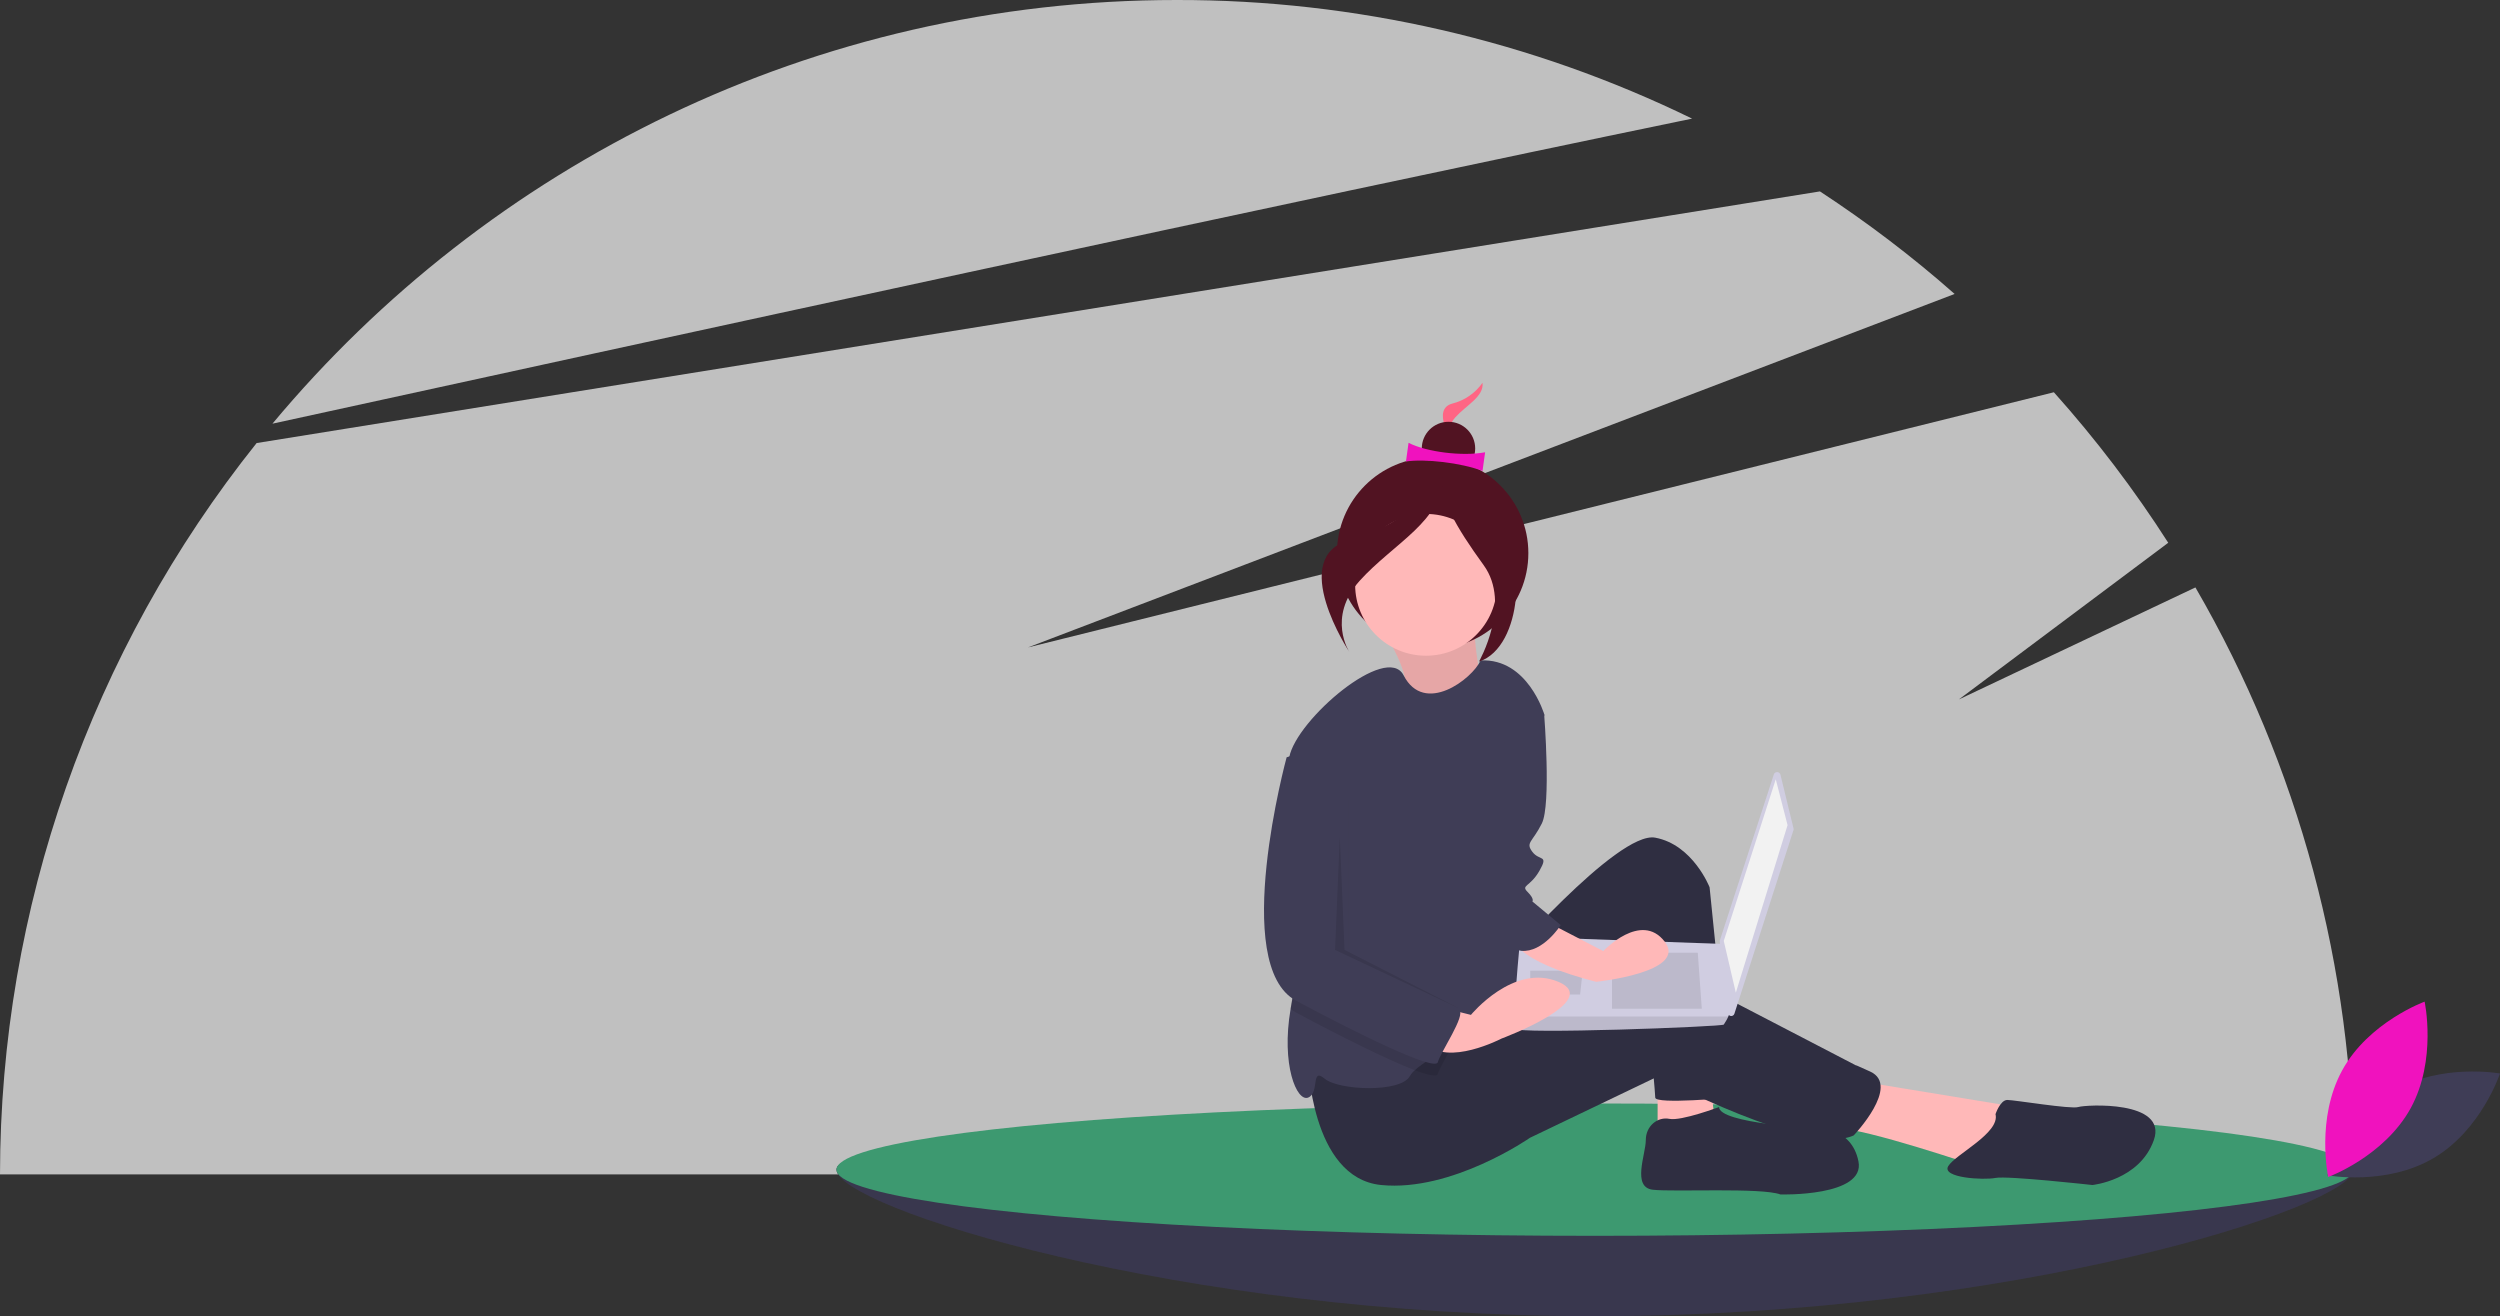 <?xml version="1.0" encoding="utf-8"?>
<!-- Generator: Adobe Illustrator 23.0.1, SVG Export Plug-In . SVG Version: 6.00 Build 0)  -->
<svg version="1.1" id="e8c09660-db65-4061-a2dc-920e909a0453"
	 xmlns="http://www.w3.org/2000/svg" xmlns:xlink="http://www.w3.org/1999/xlink" x="0px" y="0px" viewBox="0 0 1058 557"
	 style="enable-background:new 0 0 1058 557;" xml:space="preserve">
<rect x="0" y="0" width="1058" height="557" fill="#333333" stroke="none"/>
<style type="text/css">
	.st0{opacity:0.69;fill:#FFFFFF;}
	.st1{fill:#3F3D56;}
	.st2{opacity:0.1;enable-background:new    ;}
	.st3{fill:#3D9970;}
	.st4{fill:#FFB8B8;}
	.st5{fill:#511322;}
	.st6{fill:#2F2E41;}
	.st7{fill:#D0CDE1;}
	.st8{fill:#F2F2F2;}
	.st9{fill:#FF6584;}
	.st10{fill:#F012BE;}
</style>
<title>web_development</title>
<path class="st0" d="M929.1,248.6L829,296l88.6-66.3c-14.4-22.5-30.6-43.8-48.4-63.7L435,274l392.2-149.6
	c-17.9-15.8-37-30.3-57-43.4L108.6,187.5C38.4,275.4,0.1,384.5,0,497h996C995.9,409.8,972.9,324.1,929.1,248.6z"/>
<path class="st0" d="M716.1,50.2C648.2,17.1,573.6-0.1,498,0C344.2,0,206.6,69.8,115.3,179.3C271.7,145.1,544.1,85.7,716.1,50.2z"/>
<path class="st1" d="M996,495c0,15.5-143.7,62-321,62s-321-46.5-321-62s143.7,6,321,6S996,479.5,996,495z"/>
<path class="st2" d="M996,495c0,15.5-143.7,62-321,62s-321-46.5-321-62s143.7,6,321,6S996,479.5,996,495z"/>
<ellipse class="st3" cx="675" cy="495" rx="321" ry="28"/>
<path class="st4" d="M585.6,267.1c0,0,12.9,20.5,8.3,26s34.6,5.7,34.6,5.7s-5.9-29.8-4.2-36.6L585.6,267.1z"/>
<path class="st2" d="M585.6,267.1c0,0,12.9,20.5,8.3,26s34.6,5.7,34.6,5.7s-5.9-29.8-4.2-36.6L585.6,267.1z"/>
<circle class="st5" cx="606.3" cy="234.1" r="40.5"/>
<polygon class="st4" points="701.5,453.5 701.5,477.5 725.5,472.5 723.5,455.5 "/>
<path class="st4" d="M786.5,457.5l67,11l-17,25c0,0-47-16-59-16S786.5,457.5,786.5,457.5z"/>
<path class="st6" d="M634.5,409.5c0,0,50-58,66-55s23,21,23,21l9,89c0,0-32,3-32,0s-6-67-6-67s-47,104-72,35L634.5,409.5z"/>
<path class="st6" d="M553.5,448.5c0,0,1,50,31,53s63-20,63-20l54-25.9c0,0,64,33.9,83,24.9c0,0,20-21,7-27s-1,0-1,0l-77-40
	c0,0-15-4-41,7s-61,16-61,16L553.5,448.5z"/>
<circle class="st4" cx="603.5" cy="247.5" r="30"/>
<path class="st1" d="M646.5,331.5l-2,42c0,0,1,55-8,59c-4.5,2-13.7,6.1-22.1,10.5c-6.3,3.3-12.3,6.8-15.6,9.9
	c-0.9,0.7-1.6,1.6-2.2,2.6c-4,7-30,6-36,1s-2,6-7,8c-4.8,1.9-11.5-13.9-7.4-37.6c0.1-0.8,0.3-1.6,0.4-2.4c4.6-23-2.6-77.9-1.5-99.2
	c0.1-1.6,0.2-3.2,0.5-4.8c3-16,41.3-48.6,48.4-34.7c8.8,17.1,29.1,1.5,32.6-6.3c20-1,27,23,27,23L646.5,331.5z"/>
<path class="st6" d="M727.5,468.5c0,0-16,6-21,5s-10,3-10,9s-6,20,3,21s46-1,54,2c0,0,36,1,33-14s-18-14-18-14
	S727.5,475.5,727.5,468.5z"/>
<path class="st6" d="M844.5,471.5c0,0,2-6,5-6s27,4,30,3s38-3,32,14s-26,19-26,19s-36-4-41-3s-23,0-20-5S846.5,479.5,844.5,471.5z"
	/>
<path class="st7" d="M753.5,327.9l5.5,22.6c0.1,0.3,0.1,0.5,0,0.8L734,429c-0.2,0.7-1,1.2-1.8,0.9c-0.5-0.2-0.9-0.6-1-1.2l-3.4-30.3
	c0-0.2,0-0.4,0.1-0.6l22.8-70.1c0.2-0.7,1-1.1,1.8-0.9C753,327,753.4,327.4,753.5,327.9z"/>
<polygon class="st8" points="751.5,329.8 756.5,349.2 734.6,420.1 729.5,398.2 "/>
<path class="st7" d="M640.9,435.3c0.8,2.5,87.8-0.8,88.6-1.7c0.7-1.1,1.4-2.2,1.9-3.4c0.8-1.7,1.5-3.4,1.5-3.4l-3.4-27.3l-86.1-3.1
	c0,0-2.2,23.2-2.6,33.8C640.7,431.9,640.7,433.6,640.9,435.3z"/>
<polygon class="st2" points="718.5,403.2 720.2,426.9 682.2,426.9 682.2,403.2 "/>
<polygon class="st2" points="669.6,410.8 669.8,410.8 668.7,420.9 647.6,420.9 647.6,410.8 "/>
<path class="st2" d="M640.9,435.3c0.8,2.5,87.8-0.8,88.6-1.7c0.7-1.1,1.4-2.2,1.9-3.4h-90.6C640.7,431.9,640.7,433.6,640.9,435.3z"
	/>
<path class="st9" d="M627.4,162c-3.1,4.4-7.6,7.5-12.8,8.8c-8.9,2.4-0.1,15.8-0.1,15.8s-3.2-4.9,1.4-10S628.1,167.8,627.4,162z"/>
<circle class="st5" cx="613" cy="189.8" r="11.3"/>
<path class="st10" d="M627.4,199.3c-9.2-3.5-24.5-5.2-32.4-4l1.1-7.9c7.6,3.9,22.8,5.8,32.4,4L627.4,199.3z"/>
<path class="st5" d="M609.6,202.1c0,0-11.5,19.2-38.3,26.4s-0.2,47.5-0.2,47.5s-9.7-14.6,4.3-30.2S611.7,219.6,609.6,202.1z"/>
<path class="st5" d="M610.5,200.9c0,0,11.1,26.3,23.2,28.8s11.2,44.1-7.8,50.3c0,0,13.9-24.4,2-40.8S608.6,210,610.5,200.9z"/>
<path class="st2" d="M614.4,443c-2.5,4.7-5.4,9.5-5.9,11.5c-0.3,1.3-4,0.6-9.8-1.6c-11.5-4.4-31.6-14.4-50.2-24.4
	c-0.9-0.5-1.7-1-2.4-1.6c0.1-0.8,0.3-1.6,0.4-2.4c4.6-23-2.6-77.9-1.5-99.2l8.5-2.8l17,16v68c0,0,44,24,47,26
	C619,433.5,616.9,438.2,614.4,443z"/>
<path class="st4" d="M651.5,388.5l27,14c0,0,16-17,26-4s-29,17-29,17s-34-8-35-19S651.5,388.5,651.5,388.5z"/>
<path class="st4" d="M606.5,425.5l16,4c0,0,18-22,37-14s-24,24-24,24s-23,12-32,2S606.5,425.5,606.5,425.5z"/>
<path class="st1" d="M641.5,293.5c1,1,12,9,12,9s3,38-1,46s-7,8-4,12s7,1,3,8s-8,6-5,9s2,4,2,4l12,10c0,0-7.4,11.7-16.7,10.9
	s-17.3-45.9-17.3-45.9L641.5,293.5z"/>
<path class="st1" d="M553.5,317.5l-9,3c0,0-24,88,4,103s59,30,60,26s12-20,9-22s-47-26-47-26v-68L553.5,317.5z"/>
<polygon class="st2" points="567,354 565,402 618,427 569,402 "/>
<path class="st1" d="M1013.1,461.6c-20.2,11.9-28.1,35.8-28.1,35.8s24.7,4.6,44.9-7.3s28.1-35.8,28.1-35.8
	S1033.2,449.8,1013.1,461.6z"/>
<path class="st10" d="M1020.2,469c-11.3,20.5-34.9,29.1-34.9,29.1s-5.3-24.6,5.9-45.1s34.9-29.1,34.9-29.1S1031.4,448.5,1020.2,469z
	"/>
</svg>
